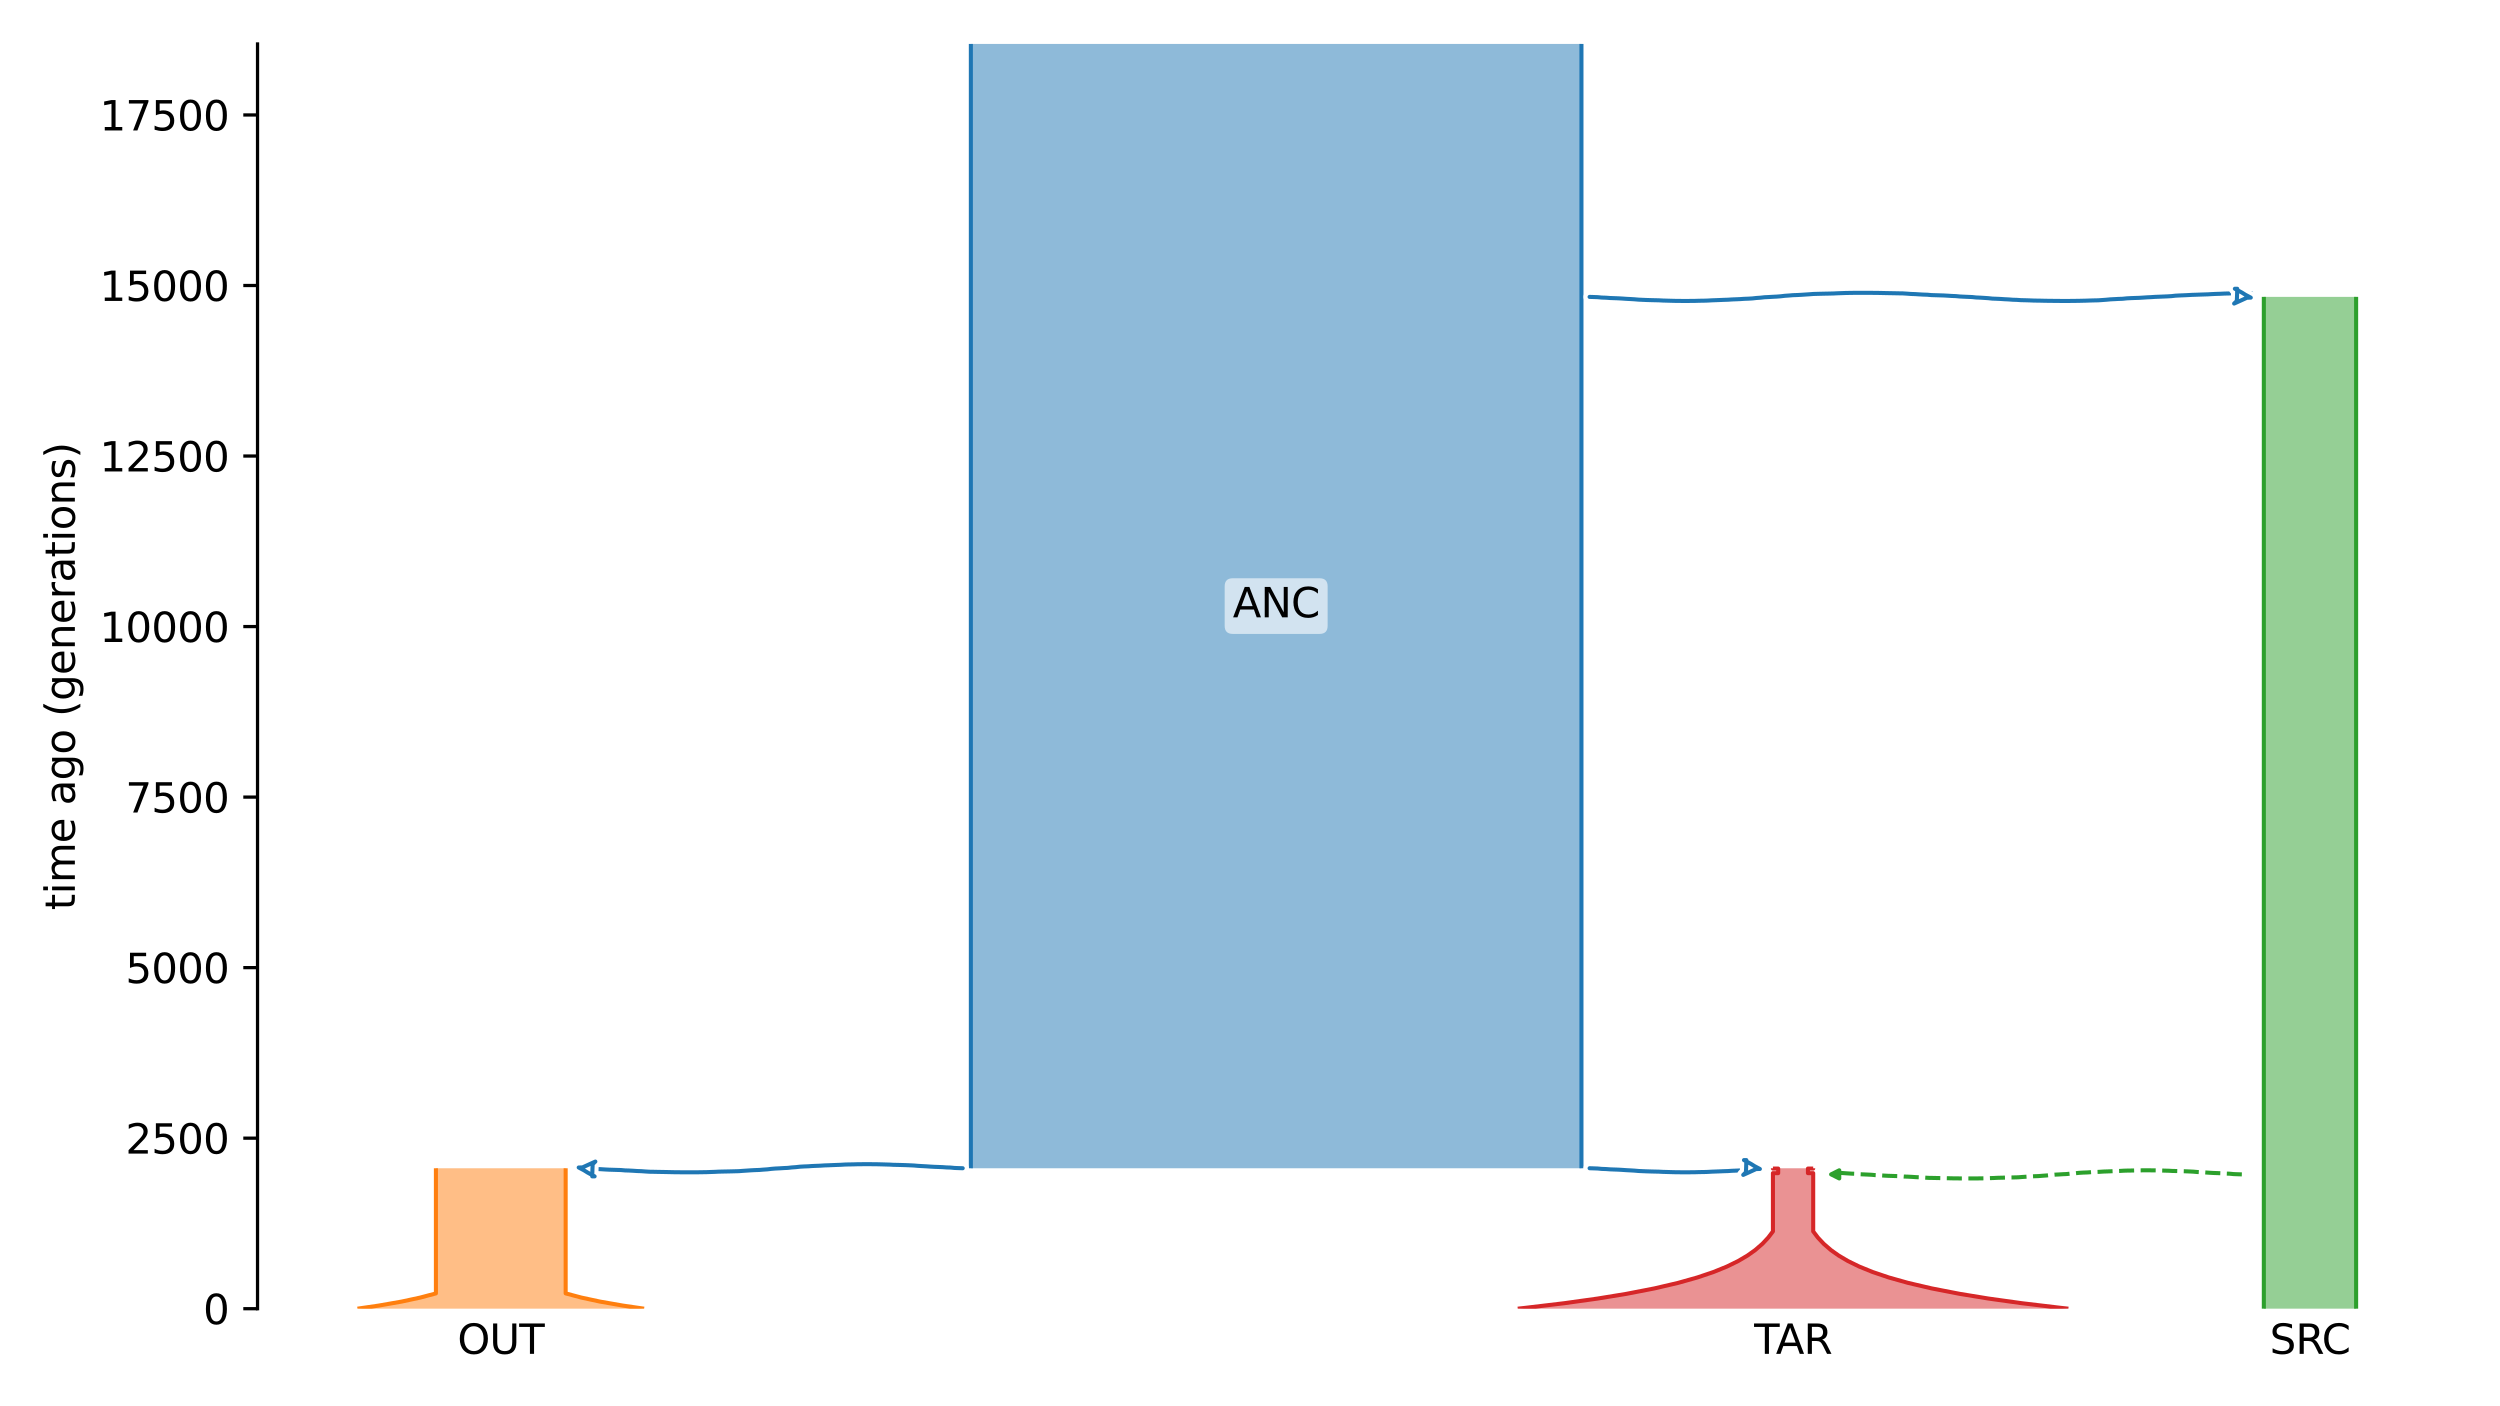 <?xml version="1.0" encoding="utf-8" standalone="no"?>
<!DOCTYPE svg PUBLIC "-//W3C//DTD SVG 1.1//EN"
  "http://www.w3.org/Graphics/SVG/1.1/DTD/svg11.dtd">
<svg xmlns:xlink="http://www.w3.org/1999/xlink" width="614.4pt" height="345.6pt" viewBox="0 0 614.4 345.6" xmlns="http://www.w3.org/2000/svg" version="1.1">
 <defs>
  <style type="text/css">*{stroke-linejoin: round; stroke-linecap: butt}</style>
 </defs>
 <g id="figure_1">
  <g id="patch_1">
   <path d="M 0 345.6 
L 614.4 345.6 
L 614.4 0 
L 0 0 
z
" style="fill: #ffffff"/>
  </g>
  <g id="axes_1">
   <g id="patch_2">
    <path d="M 63.291 321.622 
L 603.6 321.622 
L 603.6 10.8 
L 63.291 10.8 
z
" style="fill: #ffffff"/>
   </g>
   <path d="M 550.955 288.614 
L 549.955 288.583 
L 548.955 288.546 
L 547.955 288.448 
L 546.955 288.415 
L 545.955 288.342 
L 544.955 288.303 
L 543.955 288.268 
L 542.955 288.21 
L 541.955 288.14 
L 540.955 288.088 
L 539.955 288.029 
L 538.955 287.94 
L 537.955 287.894 
L 536.955 287.852 
L 535.955 287.821 
L 534.955 287.795 
L 533.955 287.774 
L 532.955 287.72 
L 531.955 287.692 
L 530.955 287.662 
L 529.955 287.637 
L 528.955 287.625 
L 527.955 287.615 
L 526.955 287.616 
L 525.955 287.625 
L 524.955 287.637 
L 523.955 287.668 
L 522.955 287.679 
L 521.955 287.709 
L 520.955 287.769 
L 519.955 287.806 
L 518.955 287.845 
L 517.955 287.888 
L 516.955 287.92 
L 515.955 287.988 
L 514.955 288.027 
L 513.955 288.07 
L 512.955 288.14 
L 511.955 288.176 
L 510.955 288.235 
L 509.955 288.346 
L 508.955 288.416 
L 507.955 288.529 
L 506.955 288.575 
L 505.955 288.636 
L 504.955 288.685 
L 503.955 288.766 
L 502.955 288.884 
L 501.955 288.955 
L 500.955 289.038 
L 499.955 289.071 
L 498.955 289.122 
L 497.955 289.191 
L 496.955 289.257 
L 495.955 289.334 
L 494.955 289.361 
L 493.955 289.387 
L 492.955 289.41 
L 491.955 289.43 
L 490.955 289.456 
L 489.955 289.506 
L 488.955 289.541 
L 487.955 289.577 
L 486.955 289.592 
L 485.955 289.608 
L 484.955 289.611 
L 483.955 289.614 
L 482.955 289.613 
L 481.955 289.611 
L 480.955 289.598 
L 479.955 289.59 
L 478.955 289.568 
L 477.955 289.545 
L 476.955 289.528 
L 475.955 289.509 
L 474.955 289.489 
L 473.955 289.472 
L 472.955 289.41 
L 471.955 289.334 
L 470.955 289.302 
L 469.955 289.234 
L 468.955 289.18 
L 467.955 289.146 
L 466.955 289.056 
L 465.955 289.028 
L 464.955 288.996 
L 463.955 288.965 
L 462.955 288.91 
L 461.955 288.846 
L 460.955 288.808 
L 459.955 288.712 
L 458.955 288.662 
L 457.955 288.618 
L 456.955 288.578 
L 455.955 288.47 
L 454.955 288.428 
L 453.955 288.366 
L 452.955 288.296 
L 451.014 288.192 
" clip-path="url(#p354b9da3f2)" style="fill: none; stroke-dasharray: 3.7,1.6; stroke-dashoffset: 0; stroke: #2ca02c"/>
   <g id="patch_3">
    <path d="M 238.597 10.8 
L 238.597 287.105 
M 388.656 10.8 
L 388.656 287.105 
" clip-path="url(#p354b9da3f2)" style="fill: none; stroke: #ffffff; stroke-width: 3; stroke-linejoin: miter"/>
    <path d="M 238.597 10.8 
L 238.597 287.105 
M 388.656 10.8 
L 388.656 287.105 
" clip-path="url(#p354b9da3f2)" style="fill: none; stroke: #1f77b4; stroke-linejoin: miter"/>
    <g id="PolyCollection_1">
     <path d="M 388.656 10.8 
L 238.597 10.8 
L 238.597 287.105 
L 388.656 287.105 
L 388.656 287.105 
L 388.656 10.8 
z
" clip-path="url(#p354b9da3f2)" style="fill: #1f77b4; fill-opacity: 0.5"/>
    </g>
    <g id="patch_4">
     <path d="M 107.129 287.105 
L 107.129 317.867 
L 107.129 317.867 
L 103.281 318.891 
L 98.701 319.877 
L 93.062 320.863 
L 87.85 321.622 
M 139.017 287.105 
L 139.017 317.867 
L 139.017 317.867 
L 142.864 318.891 
L 147.444 319.877 
L 153.084 320.863 
L 158.296 321.622 
L 158.296 321.622 
" clip-path="url(#p354b9da3f2)" style="fill: none; stroke: #ffffff; stroke-width: 3; stroke-linejoin: miter"/>
     <path d="M 107.129 287.105 
L 107.129 317.867 
L 107.129 317.867 
L 103.281 318.891 
L 98.701 319.877 
L 93.062 320.863 
L 87.85 321.622 
M 139.017 287.105 
L 139.017 317.867 
L 139.017 317.867 
L 142.864 318.891 
L 147.444 319.877 
L 153.084 320.863 
L 158.296 321.622 
L 158.296 321.622 
" clip-path="url(#p354b9da3f2)" style="fill: none; stroke: #ff7f0e; stroke-linejoin: miter"/>
     <g id="PolyCollection_2">
      <path d="M 139.017 287.105 
L 107.129 287.105 
L 107.129 317.867 
L 107.129 317.867 
L 107.001 317.905 
L 106.871 317.943 
L 106.741 317.981 
L 106.61 318.019 
L 106.477 318.056 
L 106.344 318.094 
L 106.21 318.132 
L 106.074 318.17 
L 105.937 318.208 
L 105.8 318.246 
L 105.661 318.284 
L 105.521 318.322 
L 105.38 318.36 
L 105.238 318.398 
L 105.094 318.436 
L 104.95 318.474 
L 104.804 318.512 
L 104.657 318.55 
L 104.509 318.587 
L 104.36 318.625 
L 104.21 318.663 
L 104.058 318.701 
L 103.905 318.739 
L 103.751 318.777 
L 103.596 318.815 
L 103.439 318.853 
L 103.281 318.891 
L 103.122 318.929 
L 102.962 318.967 
L 102.8 319.005 
L 102.637 319.043 
L 102.473 319.081 
L 102.307 319.118 
L 102.14 319.156 
L 101.972 319.194 
L 101.803 319.232 
L 101.632 319.27 
L 101.459 319.308 
L 101.286 319.346 
L 101.11 319.384 
L 100.934 319.422 
L 100.756 319.46 
L 100.576 319.498 
L 100.396 319.536 
L 100.213 319.574 
L 100.03 319.612 
L 99.844 319.65 
L 99.658 319.687 
L 99.469 319.725 
L 99.28 319.763 
L 99.088 319.801 
L 98.896 319.839 
L 98.701 319.877 
L 98.505 319.915 
L 98.308 319.953 
L 98.109 319.991 
L 97.908 320.029 
L 97.706 320.067 
L 97.502 320.105 
L 97.297 320.143 
L 97.089 320.181 
L 96.88 320.218 
L 96.67 320.256 
L 96.458 320.294 
L 96.244 320.332 
L 96.028 320.37 
L 95.811 320.408 
L 95.592 320.446 
L 95.371 320.484 
L 95.148 320.522 
L 94.924 320.56 
L 94.697 320.598 
L 94.469 320.636 
L 94.239 320.674 
L 94.008 320.712 
L 93.774 320.749 
L 93.538 320.787 
L 93.301 320.825 
L 93.062 320.863 
L 92.82 320.901 
L 92.577 320.939 
L 92.332 320.977 
L 92.085 321.015 
L 91.836 321.053 
L 91.585 321.091 
L 91.332 321.129 
L 91.077 321.167 
L 90.819 321.205 
L 90.56 321.243 
L 90.299 321.281 
L 90.035 321.318 
L 89.77 321.356 
L 89.502 321.394 
L 89.232 321.432 
L 88.96 321.47 
L 88.686 321.508 
L 88.41 321.546 
L 88.131 321.584 
L 87.85 321.622 
L 158.296 321.622 
L 158.296 321.622 
L 158.015 321.584 
L 157.736 321.546 
L 157.46 321.508 
L 157.185 321.47 
L 156.913 321.432 
L 156.644 321.394 
L 156.376 321.356 
L 156.11 321.318 
L 155.847 321.281 
L 155.586 321.243 
L 155.326 321.205 
L 155.069 321.167 
L 154.814 321.129 
L 154.561 321.091 
L 154.31 321.053 
L 154.061 321.015 
L 153.814 320.977 
L 153.568 320.939 
L 153.325 320.901 
L 153.084 320.863 
L 152.845 320.825 
L 152.607 320.787 
L 152.372 320.749 
L 152.138 320.712 
L 151.906 320.674 
L 151.677 320.636 
L 151.448 320.598 
L 151.222 320.56 
L 150.998 320.522 
L 150.775 320.484 
L 150.554 320.446 
L 150.335 320.408 
L 150.118 320.37 
L 149.902 320.332 
L 149.688 320.294 
L 149.476 320.256 
L 149.265 320.218 
L 149.056 320.181 
L 148.849 320.143 
L 148.644 320.105 
L 148.44 320.067 
L 148.237 320.029 
L 148.037 319.991 
L 147.838 319.953 
L 147.64 319.915 
L 147.444 319.877 
L 147.25 319.839 
L 147.057 319.801 
L 146.866 319.763 
L 146.676 319.725 
L 146.488 319.687 
L 146.301 319.65 
L 146.116 319.612 
L 145.932 319.574 
L 145.75 319.536 
L 145.569 319.498 
L 145.39 319.46 
L 145.212 319.422 
L 145.035 319.384 
L 144.86 319.346 
L 144.686 319.308 
L 144.514 319.27 
L 144.343 319.232 
L 144.174 319.194 
L 144.005 319.156 
L 143.838 319.118 
L 143.673 319.081 
L 143.509 319.043 
L 143.346 319.005 
L 143.184 318.967 
L 143.024 318.929 
L 142.864 318.891 
L 142.707 318.853 
L 142.55 318.815 
L 142.395 318.777 
L 142.241 318.739 
L 142.088 318.701 
L 141.936 318.663 
L 141.786 318.625 
L 141.637 318.587 
L 141.489 318.55 
L 141.342 318.512 
L 141.196 318.474 
L 141.051 318.436 
L 140.908 318.398 
L 140.766 318.36 
L 140.625 318.322 
L 140.485 318.284 
L 140.346 318.246 
L 140.208 318.208 
L 140.072 318.17 
L 139.936 318.132 
L 139.802 318.094 
L 139.668 318.056 
L 139.536 318.019 
L 139.405 317.981 
L 139.274 317.943 
L 139.145 317.905 
L 139.017 317.867 
L 139.017 317.867 
L 139.017 287.105 
z
" clip-path="url(#p354b9da3f2)" style="fill: #ff7f0e; fill-opacity: 0.5"/>
     </g>
     <g id="patch_5">
      <path d="M 556.358 72.964 
L 556.358 321.622 
M 579.04 72.964 
L 579.04 321.622 
" clip-path="url(#p354b9da3f2)" style="fill: none; stroke: #ffffff; stroke-width: 3; stroke-linejoin: miter"/>
      <path d="M 556.358 72.964 
L 556.358 321.622 
M 579.04 72.964 
L 579.04 321.622 
" clip-path="url(#p354b9da3f2)" style="fill: none; stroke: #2ca02c; stroke-linejoin: miter"/>
      <g id="PolyCollection_3">
       <path d="M 579.04 72.964 
L 556.358 72.964 
L 556.358 321.622 
L 579.04 321.622 
L 579.04 321.622 
L 579.04 72.964 
z
" clip-path="url(#p354b9da3f2)" style="fill: #2ca02c; fill-opacity: 0.5"/>
      </g>
      <g id="patch_6">
       <path d="M 435.715 287.105 
L 435.715 287.189 
L 437.007 287.189 
L 437.007 288.312 
L 435.715 288.312 
L 435.715 302.628 
L 434.551 304.163 
L 433.112 305.698 
L 431.335 307.233 
L 429.44 308.576 
L 427.16 309.919 
L 424.416 311.262 
L 421.116 312.605 
L 417.145 313.948 
L 412.367 315.291 
L 406.619 316.634 
L 399.703 317.977 
L 392.667 319.128 
L 384.422 320.279 
L 374.761 321.43 
L 372.997 321.622 
M 445.611 287.105 
L 445.611 287.189 
L 444.319 287.189 
L 444.319 288.312 
L 445.611 288.312 
L 445.611 302.628 
L 446.775 304.163 
L 448.214 305.698 
L 449.991 307.233 
L 451.886 308.576 
L 454.166 309.919 
L 456.91 311.262 
L 460.21 312.605 
L 464.181 313.948 
L 468.959 315.291 
L 474.707 316.634 
L 481.623 317.977 
L 488.659 319.128 
L 496.904 320.279 
L 506.565 321.43 
L 508.329 321.622 
L 508.329 321.622 
" clip-path="url(#p354b9da3f2)" style="fill: none; stroke: #ffffff; stroke-width: 3; stroke-linejoin: miter"/>
       <path d="M 435.715 287.105 
L 435.715 287.189 
L 437.007 287.189 
L 437.007 288.312 
L 435.715 288.312 
L 435.715 302.628 
L 434.551 304.163 
L 433.112 305.698 
L 431.335 307.233 
L 429.44 308.576 
L 427.16 309.919 
L 424.416 311.262 
L 421.116 312.605 
L 417.145 313.948 
L 412.367 315.291 
L 406.619 316.634 
L 399.703 317.977 
L 392.667 319.128 
L 384.422 320.279 
L 374.761 321.43 
L 372.997 321.622 
M 445.611 287.105 
L 445.611 287.189 
L 444.319 287.189 
L 444.319 288.312 
L 445.611 288.312 
L 445.611 302.628 
L 446.775 304.163 
L 448.214 305.698 
L 449.991 307.233 
L 451.886 308.576 
L 454.166 309.919 
L 456.91 311.262 
L 460.21 312.605 
L 464.181 313.948 
L 468.959 315.291 
L 474.707 316.634 
L 481.623 317.977 
L 488.659 319.128 
L 496.904 320.279 
L 506.565 321.43 
L 508.329 321.622 
L 508.329 321.622 
" clip-path="url(#p354b9da3f2)" style="fill: none; stroke: #d62728; stroke-linejoin: miter"/>
       <g id="PolyCollection_4">
        <path d="M 445.611 287.105 
L 435.715 287.105 
L 435.715 287.189 
L 437.007 287.189 
L 437.007 288.312 
L 435.715 288.312 
L 435.715 302.628 
L 435.715 302.628 
L 435.583 302.82 
L 435.447 303.012 
L 435.307 303.204 
L 435.164 303.396 
L 435.016 303.588 
L 434.865 303.78 
L 434.71 303.971 
L 434.551 304.163 
L 434.387 304.355 
L 434.219 304.547 
L 434.046 304.739 
L 433.869 304.931 
L 433.687 305.123 
L 433.501 305.314 
L 433.309 305.506 
L 433.112 305.698 
L 432.91 305.89 
L 432.702 306.082 
L 432.489 306.274 
L 432.27 306.466 
L 432.046 306.657 
L 431.815 306.849 
L 431.578 307.041 
L 431.335 307.233 
L 431.085 307.425 
L 430.829 307.617 
L 430.565 307.809 
L 430.295 308 
L 430.017 308.192 
L 429.732 308.384 
L 429.44 308.576 
L 429.139 308.768 
L 428.831 308.96 
L 428.514 309.151 
L 428.189 309.343 
L 427.855 309.535 
L 427.512 309.727 
L 427.16 309.919 
L 426.798 310.111 
L 426.427 310.303 
L 426.046 310.494 
L 425.654 310.686 
L 425.253 310.878 
L 424.84 311.07 
L 424.416 311.262 
L 423.982 311.454 
L 423.535 311.646 
L 423.076 311.837 
L 422.606 312.029 
L 422.122 312.221 
L 421.626 312.413 
L 421.116 312.605 
L 420.593 312.797 
L 420.055 312.989 
L 419.504 313.18 
L 418.937 313.372 
L 418.355 313.564 
L 417.758 313.756 
L 417.145 313.948 
L 416.515 314.14 
L 415.869 314.331 
L 415.205 314.523 
L 414.524 314.715 
L 413.824 314.907 
L 413.105 315.099 
L 412.367 315.291 
L 411.61 315.483 
L 410.832 315.674 
L 410.033 315.866 
L 409.213 316.058 
L 408.371 316.25 
L 407.507 316.442 
L 406.619 316.634 
L 405.708 316.826 
L 404.772 317.017 
L 403.811 317.209 
L 402.824 317.401 
L 401.811 317.593 
L 400.771 317.785 
L 399.703 317.977 
L 398.606 318.169 
L 397.48 318.36 
L 396.324 318.552 
L 395.137 318.744 
L 393.918 318.936 
L 392.667 319.128 
L 391.382 319.32 
L 390.063 319.511 
L 388.708 319.703 
L 387.317 319.895 
L 385.889 320.087 
L 384.422 320.279 
L 382.917 320.471 
L 381.371 320.663 
L 379.783 320.854 
L 378.153 321.046 
L 376.48 321.238 
L 374.761 321.43 
L 372.997 321.622 
L 508.329 321.622 
L 508.329 321.622 
L 506.565 321.43 
L 504.846 321.238 
L 503.173 321.046 
L 501.543 320.854 
L 499.955 320.663 
L 498.409 320.471 
L 496.904 320.279 
L 495.437 320.087 
L 494.009 319.895 
L 492.618 319.703 
L 491.263 319.511 
L 489.944 319.32 
L 488.659 319.128 
L 487.408 318.936 
L 486.189 318.744 
L 485.002 318.552 
L 483.846 318.36 
L 482.72 318.169 
L 481.623 317.977 
L 480.555 317.785 
L 479.515 317.593 
L 478.502 317.401 
L 477.515 317.209 
L 476.554 317.017 
L 475.618 316.826 
L 474.707 316.634 
L 473.819 316.442 
L 472.955 316.25 
L 472.113 316.058 
L 471.293 315.866 
L 470.494 315.674 
L 469.716 315.483 
L 468.959 315.291 
L 468.221 315.099 
L 467.502 314.907 
L 466.803 314.715 
L 466.121 314.523 
L 465.457 314.331 
L 464.811 314.14 
L 464.181 313.948 
L 463.568 313.756 
L 462.971 313.564 
L 462.389 313.372 
L 461.822 313.18 
L 461.271 312.989 
L 460.733 312.797 
L 460.21 312.605 
L 459.7 312.413 
L 459.204 312.221 
L 458.721 312.029 
L 458.25 311.837 
L 457.791 311.646 
L 457.344 311.454 
L 456.91 311.262 
L 456.486 311.07 
L 456.073 310.878 
L 455.672 310.686 
L 455.28 310.494 
L 454.899 310.303 
L 454.528 310.111 
L 454.166 309.919 
L 453.814 309.727 
L 453.471 309.535 
L 453.137 309.343 
L 452.812 309.151 
L 452.495 308.96 
L 452.187 308.768 
L 451.886 308.576 
L 451.594 308.384 
L 451.309 308.192 
L 451.031 308 
L 450.761 307.809 
L 450.497 307.617 
L 450.241 307.425 
L 449.991 307.233 
L 449.748 307.041 
L 449.511 306.849 
L 449.28 306.657 
L 449.056 306.466 
L 448.837 306.274 
L 448.624 306.082 
L 448.416 305.89 
L 448.214 305.698 
L 448.017 305.506 
L 447.825 305.314 
L 447.639 305.123 
L 447.457 304.931 
L 447.28 304.739 
L 447.107 304.547 
L 446.939 304.355 
L 446.775 304.163 
L 446.616 303.971 
L 446.461 303.78 
L 446.31 303.588 
L 446.162 303.396 
L 446.019 303.204 
L 445.879 303.012 
L 445.743 302.82 
L 445.611 302.628 
L 445.611 302.628 
L 445.611 288.312 
L 444.319 288.312 
L 444.319 287.189 
L 445.611 287.189 
L 445.611 287.105 
z
" clip-path="url(#p354b9da3f2)" style="fill: #d62728; fill-opacity: 0.5"/>
       </g>
       <g id="matplotlib.axis_1">
        <g id="xtick_1">
         <g id="line2d_1"/>
         <g id="text_1">
          <!-- OUT -->
          <g transform="translate(112.424 332.72) scale(0.1 -0.1)">
           <defs>
            <path id="DejaVuSans-4f" d="M 2522 4238 
Q 1834 4238 1429 3725 
Q 1025 3213 1025 2328 
Q 1025 1447 1429 934 
Q 1834 422 2522 422 
Q 3209 422 3611 934 
Q 4013 1447 4013 2328 
Q 4013 3213 3611 3725 
Q 3209 4238 2522 4238 
z
M 2522 4750 
Q 3503 4750 4090 4092 
Q 4678 3434 4678 2328 
Q 4678 1225 4090 567 
Q 3503 -91 2522 -91 
Q 1538 -91 948 565 
Q 359 1222 359 2328 
Q 359 3434 948 4092 
Q 1538 4750 2522 4750 
z
" transform="scale(0.016)"/>
            <path id="DejaVuSans-55" d="M 556 4666 
L 1191 4666 
L 1191 1831 
Q 1191 1081 1462 751 
Q 1734 422 2344 422 
Q 2950 422 3222 751 
Q 3494 1081 3494 1831 
L 3494 4666 
L 4128 4666 
L 4128 1753 
Q 4128 841 3676 375 
Q 3225 -91 2344 -91 
Q 1459 -91 1007 375 
Q 556 841 556 1753 
L 556 4666 
z
" transform="scale(0.016)"/>
            <path id="DejaVuSans-54" d="M -19 4666 
L 3928 4666 
L 3928 4134 
L 2272 4134 
L 2272 0 
L 1638 0 
L 1638 4134 
L -19 4134 
L -19 4666 
z
" transform="scale(0.016)"/>
           </defs>
           <use xlink:href="#DejaVuSans-4f"/>
           <use xlink:href="#DejaVuSans-55" x="78.711"/>
           <use xlink:href="#DejaVuSans-54" x="151.904"/>
          </g>
         </g>
        </g>
        <g id="xtick_2">
         <g id="line2d_2"/>
         <g id="text_2">
          <!-- SRC -->
          <g transform="translate(557.809 332.72) scale(0.1 -0.1)">
           <defs>
            <path id="DejaVuSans-53" d="M 3425 4513 
L 3425 3897 
Q 3066 4069 2747 4153 
Q 2428 4238 2131 4238 
Q 1616 4238 1336 4038 
Q 1056 3838 1056 3469 
Q 1056 3159 1242 3001 
Q 1428 2844 1947 2747 
L 2328 2669 
Q 3034 2534 3370 2195 
Q 3706 1856 3706 1288 
Q 3706 609 3251 259 
Q 2797 -91 1919 -91 
Q 1588 -91 1214 -16 
Q 841 59 441 206 
L 441 856 
Q 825 641 1194 531 
Q 1563 422 1919 422 
Q 2459 422 2753 634 
Q 3047 847 3047 1241 
Q 3047 1584 2836 1778 
Q 2625 1972 2144 2069 
L 1759 2144 
Q 1053 2284 737 2584 
Q 422 2884 422 3419 
Q 422 4038 858 4394 
Q 1294 4750 2059 4750 
Q 2388 4750 2728 4690 
Q 3069 4631 3425 4513 
z
" transform="scale(0.016)"/>
            <path id="DejaVuSans-52" d="M 2841 2188 
Q 3044 2119 3236 1894 
Q 3428 1669 3622 1275 
L 4263 0 
L 3584 0 
L 2988 1197 
Q 2756 1666 2539 1819 
Q 2322 1972 1947 1972 
L 1259 1972 
L 1259 0 
L 628 0 
L 628 4666 
L 2053 4666 
Q 2853 4666 3247 4331 
Q 3641 3997 3641 3322 
Q 3641 2881 3436 2590 
Q 3231 2300 2841 2188 
z
M 1259 4147 
L 1259 2491 
L 2053 2491 
Q 2509 2491 2742 2702 
Q 2975 2913 2975 3322 
Q 2975 3731 2742 3939 
Q 2509 4147 2053 4147 
L 1259 4147 
z
" transform="scale(0.016)"/>
            <path id="DejaVuSans-43" d="M 4122 4306 
L 4122 3641 
Q 3803 3938 3442 4084 
Q 3081 4231 2675 4231 
Q 1875 4231 1450 3742 
Q 1025 3253 1025 2328 
Q 1025 1406 1450 917 
Q 1875 428 2675 428 
Q 3081 428 3442 575 
Q 3803 722 4122 1019 
L 4122 359 
Q 3791 134 3420 21 
Q 3050 -91 2638 -91 
Q 1578 -91 968 557 
Q 359 1206 359 2328 
Q 359 3453 968 4101 
Q 1578 4750 2638 4750 
Q 3056 4750 3426 4639 
Q 3797 4528 4122 4306 
z
" transform="scale(0.016)"/>
           </defs>
           <use xlink:href="#DejaVuSans-53"/>
           <use xlink:href="#DejaVuSans-52" x="63.477"/>
           <use xlink:href="#DejaVuSans-43" x="127.959"/>
          </g>
         </g>
        </g>
        <g id="xtick_3">
         <g id="line2d_3"/>
         <g id="text_3">
          <!-- TAR -->
          <g transform="translate(431.102 332.72) scale(0.1 -0.1)">
           <defs>
            <path id="DejaVuSans-41" d="M 2188 4044 
L 1331 1722 
L 3047 1722 
L 2188 4044 
z
M 1831 4666 
L 2547 4666 
L 4325 0 
L 3669 0 
L 3244 1197 
L 1141 1197 
L 716 0 
L 50 0 
L 1831 4666 
z
" transform="scale(0.016)"/>
           </defs>
           <use xlink:href="#DejaVuSans-54"/>
           <use xlink:href="#DejaVuSans-41" x="53.334"/>
           <use xlink:href="#DejaVuSans-52" x="121.742"/>
          </g>
         </g>
        </g>
       </g>
       <g id="matplotlib.axis_2">
        <g id="ytick_1">
         <g id="line2d_4">
          <defs>
           <path id="mfe3dbe2639" d="M 0 0 
L -3.5 0 
" style="stroke: #000000; stroke-width: 0.8"/>
          </defs>
          <g>
           <use xlink:href="#mfe3dbe2639" x="63.291" y="321.622" style="stroke: #000000; stroke-width: 0.8"/>
          </g>
         </g>
         <g id="text_4">
          <!-- 0 -->
          <g transform="translate(49.928 325.421) scale(0.1 -0.1)">
           <defs>
            <path id="DejaVuSans-30" d="M 2034 4250 
Q 1547 4250 1301 3770 
Q 1056 3291 1056 2328 
Q 1056 1369 1301 889 
Q 1547 409 2034 409 
Q 2525 409 2770 889 
Q 3016 1369 3016 2328 
Q 3016 3291 2770 3770 
Q 2525 4250 2034 4250 
z
M 2034 4750 
Q 2819 4750 3233 4129 
Q 3647 3509 3647 2328 
Q 3647 1150 3233 529 
Q 2819 -91 2034 -91 
Q 1250 -91 836 529 
Q 422 1150 422 2328 
Q 422 3509 836 4129 
Q 1250 4750 2034 4750 
z
" transform="scale(0.016)"/>
           </defs>
           <use xlink:href="#DejaVuSans-30"/>
          </g>
         </g>
        </g>
        <g id="ytick_2">
         <g id="line2d_5">
          <g>
           <use xlink:href="#mfe3dbe2639" x="63.291" y="279.712" style="stroke: #000000; stroke-width: 0.8"/>
          </g>
         </g>
         <g id="text_5">
          <!-- 2500 -->
          <g transform="translate(30.841 283.512) scale(0.1 -0.1)">
           <defs>
            <path id="DejaVuSans-32" d="M 1228 531 
L 3431 531 
L 3431 0 
L 469 0 
L 469 531 
Q 828 903 1448 1529 
Q 2069 2156 2228 2338 
Q 2531 2678 2651 2914 
Q 2772 3150 2772 3378 
Q 2772 3750 2511 3984 
Q 2250 4219 1831 4219 
Q 1534 4219 1204 4116 
Q 875 4013 500 3803 
L 500 4441 
Q 881 4594 1212 4672 
Q 1544 4750 1819 4750 
Q 2544 4750 2975 4387 
Q 3406 4025 3406 3419 
Q 3406 3131 3298 2873 
Q 3191 2616 2906 2266 
Q 2828 2175 2409 1742 
Q 1991 1309 1228 531 
z
" transform="scale(0.016)"/>
            <path id="DejaVuSans-35" d="M 691 4666 
L 3169 4666 
L 3169 4134 
L 1269 4134 
L 1269 2991 
Q 1406 3038 1543 3061 
Q 1681 3084 1819 3084 
Q 2600 3084 3056 2656 
Q 3513 2228 3513 1497 
Q 3513 744 3044 326 
Q 2575 -91 1722 -91 
Q 1428 -91 1123 -41 
Q 819 9 494 109 
L 494 744 
Q 775 591 1075 516 
Q 1375 441 1709 441 
Q 2250 441 2565 725 
Q 2881 1009 2881 1497 
Q 2881 1984 2565 2268 
Q 2250 2553 1709 2553 
Q 1456 2553 1204 2497 
Q 953 2441 691 2322 
L 691 4666 
z
" transform="scale(0.016)"/>
           </defs>
           <use xlink:href="#DejaVuSans-32"/>
           <use xlink:href="#DejaVuSans-35" x="63.623"/>
           <use xlink:href="#DejaVuSans-30" x="127.246"/>
           <use xlink:href="#DejaVuSans-30" x="190.869"/>
          </g>
         </g>
        </g>
        <g id="ytick_3">
         <g id="line2d_6">
          <g>
           <use xlink:href="#mfe3dbe2639" x="63.291" y="237.803" style="stroke: #000000; stroke-width: 0.8"/>
          </g>
         </g>
         <g id="text_6">
          <!-- 5000 -->
          <g transform="translate(30.841 241.602) scale(0.1 -0.1)">
           <use xlink:href="#DejaVuSans-35"/>
           <use xlink:href="#DejaVuSans-30" x="63.623"/>
           <use xlink:href="#DejaVuSans-30" x="127.246"/>
           <use xlink:href="#DejaVuSans-30" x="190.869"/>
          </g>
         </g>
        </g>
        <g id="ytick_4">
         <g id="line2d_7">
          <g>
           <use xlink:href="#mfe3dbe2639" x="63.291" y="195.893" style="stroke: #000000; stroke-width: 0.8"/>
          </g>
         </g>
         <g id="text_7">
          <!-- 7500 -->
          <g transform="translate(30.841 199.693) scale(0.1 -0.1)">
           <defs>
            <path id="DejaVuSans-37" d="M 525 4666 
L 3525 4666 
L 3525 4397 
L 1831 0 
L 1172 0 
L 2766 4134 
L 525 4134 
L 525 4666 
z
" transform="scale(0.016)"/>
           </defs>
           <use xlink:href="#DejaVuSans-37"/>
           <use xlink:href="#DejaVuSans-35" x="63.623"/>
           <use xlink:href="#DejaVuSans-30" x="127.246"/>
           <use xlink:href="#DejaVuSans-30" x="190.869"/>
          </g>
         </g>
        </g>
        <g id="ytick_5">
         <g id="line2d_8">
          <g>
           <use xlink:href="#mfe3dbe2639" x="63.291" y="153.984" style="stroke: #000000; stroke-width: 0.8"/>
          </g>
         </g>
         <g id="text_8">
          <!-- 10000 -->
          <g transform="translate(24.478 157.783) scale(0.1 -0.1)">
           <defs>
            <path id="DejaVuSans-31" d="M 794 531 
L 1825 531 
L 1825 4091 
L 703 3866 
L 703 4441 
L 1819 4666 
L 2450 4666 
L 2450 531 
L 3481 531 
L 3481 0 
L 794 0 
L 794 531 
z
" transform="scale(0.016)"/>
           </defs>
           <use xlink:href="#DejaVuSans-31"/>
           <use xlink:href="#DejaVuSans-30" x="63.623"/>
           <use xlink:href="#DejaVuSans-30" x="127.246"/>
           <use xlink:href="#DejaVuSans-30" x="190.869"/>
           <use xlink:href="#DejaVuSans-30" x="254.492"/>
          </g>
         </g>
        </g>
        <g id="ytick_6">
         <g id="line2d_9">
          <g>
           <use xlink:href="#mfe3dbe2639" x="63.291" y="112.074" style="stroke: #000000; stroke-width: 0.8"/>
          </g>
         </g>
         <g id="text_9">
          <!-- 12500 -->
          <g transform="translate(24.478 115.874) scale(0.1 -0.1)">
           <use xlink:href="#DejaVuSans-31"/>
           <use xlink:href="#DejaVuSans-32" x="63.623"/>
           <use xlink:href="#DejaVuSans-35" x="127.246"/>
           <use xlink:href="#DejaVuSans-30" x="190.869"/>
           <use xlink:href="#DejaVuSans-30" x="254.492"/>
          </g>
         </g>
        </g>
        <g id="ytick_7">
         <g id="line2d_10">
          <g>
           <use xlink:href="#mfe3dbe2639" x="63.291" y="70.165" style="stroke: #000000; stroke-width: 0.8"/>
          </g>
         </g>
         <g id="text_10">
          <!-- 15000 -->
          <g transform="translate(24.478 73.964) scale(0.1 -0.1)">
           <use xlink:href="#DejaVuSans-31"/>
           <use xlink:href="#DejaVuSans-35" x="63.623"/>
           <use xlink:href="#DejaVuSans-30" x="127.246"/>
           <use xlink:href="#DejaVuSans-30" x="190.869"/>
           <use xlink:href="#DejaVuSans-30" x="254.492"/>
          </g>
         </g>
        </g>
        <g id="ytick_8">
         <g id="line2d_11">
          <g>
           <use xlink:href="#mfe3dbe2639" x="63.291" y="28.255" style="stroke: #000000; stroke-width: 0.8"/>
          </g>
         </g>
         <g id="text_11">
          <!-- 17500 -->
          <g transform="translate(24.478 32.055) scale(0.1 -0.1)">
           <use xlink:href="#DejaVuSans-31"/>
           <use xlink:href="#DejaVuSans-37" x="63.623"/>
           <use xlink:href="#DejaVuSans-35" x="127.246"/>
           <use xlink:href="#DejaVuSans-30" x="190.869"/>
           <use xlink:href="#DejaVuSans-30" x="254.492"/>
          </g>
         </g>
        </g>
        <g id="text_12">
         <!-- time ago (generations) -->
         <g transform="translate(18.398 223.682) rotate(-90) scale(0.1 -0.1)">
          <defs>
           <path id="DejaVuSans-74" d="M 1172 4494 
L 1172 3500 
L 2356 3500 
L 2356 3053 
L 1172 3053 
L 1172 1153 
Q 1172 725 1289 603 
Q 1406 481 1766 481 
L 2356 481 
L 2356 0 
L 1766 0 
Q 1100 0 847 248 
Q 594 497 594 1153 
L 594 3053 
L 172 3053 
L 172 3500 
L 594 3500 
L 594 4494 
L 1172 4494 
z
" transform="scale(0.016)"/>
           <path id="DejaVuSans-69" d="M 603 3500 
L 1178 3500 
L 1178 0 
L 603 0 
L 603 3500 
z
M 603 4863 
L 1178 4863 
L 1178 4134 
L 603 4134 
L 603 4863 
z
" transform="scale(0.016)"/>
           <path id="DejaVuSans-6d" d="M 3328 2828 
Q 3544 3216 3844 3400 
Q 4144 3584 4550 3584 
Q 5097 3584 5394 3201 
Q 5691 2819 5691 2113 
L 5691 0 
L 5113 0 
L 5113 2094 
Q 5113 2597 4934 2840 
Q 4756 3084 4391 3084 
Q 3944 3084 3684 2787 
Q 3425 2491 3425 1978 
L 3425 0 
L 2847 0 
L 2847 2094 
Q 2847 2600 2669 2842 
Q 2491 3084 2119 3084 
Q 1678 3084 1418 2786 
Q 1159 2488 1159 1978 
L 1159 0 
L 581 0 
L 581 3500 
L 1159 3500 
L 1159 2956 
Q 1356 3278 1631 3431 
Q 1906 3584 2284 3584 
Q 2666 3584 2933 3390 
Q 3200 3197 3328 2828 
z
" transform="scale(0.016)"/>
           <path id="DejaVuSans-65" d="M 3597 1894 
L 3597 1613 
L 953 1613 
Q 991 1019 1311 708 
Q 1631 397 2203 397 
Q 2534 397 2845 478 
Q 3156 559 3463 722 
L 3463 178 
Q 3153 47 2828 -22 
Q 2503 -91 2169 -91 
Q 1331 -91 842 396 
Q 353 884 353 1716 
Q 353 2575 817 3079 
Q 1281 3584 2069 3584 
Q 2775 3584 3186 3129 
Q 3597 2675 3597 1894 
z
M 3022 2063 
Q 3016 2534 2758 2815 
Q 2500 3097 2075 3097 
Q 1594 3097 1305 2825 
Q 1016 2553 972 2059 
L 3022 2063 
z
" transform="scale(0.016)"/>
           <path id="DejaVuSans-20" transform="scale(0.016)"/>
           <path id="DejaVuSans-61" d="M 2194 1759 
Q 1497 1759 1228 1600 
Q 959 1441 959 1056 
Q 959 750 1161 570 
Q 1363 391 1709 391 
Q 2188 391 2477 730 
Q 2766 1069 2766 1631 
L 2766 1759 
L 2194 1759 
z
M 3341 1997 
L 3341 0 
L 2766 0 
L 2766 531 
Q 2569 213 2275 61 
Q 1981 -91 1556 -91 
Q 1019 -91 701 211 
Q 384 513 384 1019 
Q 384 1609 779 1909 
Q 1175 2209 1959 2209 
L 2766 2209 
L 2766 2266 
Q 2766 2663 2505 2880 
Q 2244 3097 1772 3097 
Q 1472 3097 1187 3025 
Q 903 2953 641 2809 
L 641 3341 
Q 956 3463 1253 3523 
Q 1550 3584 1831 3584 
Q 2591 3584 2966 3190 
Q 3341 2797 3341 1997 
z
" transform="scale(0.016)"/>
           <path id="DejaVuSans-67" d="M 2906 1791 
Q 2906 2416 2648 2759 
Q 2391 3103 1925 3103 
Q 1463 3103 1205 2759 
Q 947 2416 947 1791 
Q 947 1169 1205 825 
Q 1463 481 1925 481 
Q 2391 481 2648 825 
Q 2906 1169 2906 1791 
z
M 3481 434 
Q 3481 -459 3084 -895 
Q 2688 -1331 1869 -1331 
Q 1566 -1331 1297 -1286 
Q 1028 -1241 775 -1147 
L 775 -588 
Q 1028 -725 1275 -790 
Q 1522 -856 1778 -856 
Q 2344 -856 2625 -561 
Q 2906 -266 2906 331 
L 2906 616 
Q 2728 306 2450 153 
Q 2172 0 1784 0 
Q 1141 0 747 490 
Q 353 981 353 1791 
Q 353 2603 747 3093 
Q 1141 3584 1784 3584 
Q 2172 3584 2450 3431 
Q 2728 3278 2906 2969 
L 2906 3500 
L 3481 3500 
L 3481 434 
z
" transform="scale(0.016)"/>
           <path id="DejaVuSans-6f" d="M 1959 3097 
Q 1497 3097 1228 2736 
Q 959 2375 959 1747 
Q 959 1119 1226 758 
Q 1494 397 1959 397 
Q 2419 397 2687 759 
Q 2956 1122 2956 1747 
Q 2956 2369 2687 2733 
Q 2419 3097 1959 3097 
z
M 1959 3584 
Q 2709 3584 3137 3096 
Q 3566 2609 3566 1747 
Q 3566 888 3137 398 
Q 2709 -91 1959 -91 
Q 1206 -91 779 398 
Q 353 888 353 1747 
Q 353 2609 779 3096 
Q 1206 3584 1959 3584 
z
" transform="scale(0.016)"/>
           <path id="DejaVuSans-28" d="M 1984 4856 
Q 1566 4138 1362 3434 
Q 1159 2731 1159 2009 
Q 1159 1288 1364 580 
Q 1569 -128 1984 -844 
L 1484 -844 
Q 1016 -109 783 600 
Q 550 1309 550 2009 
Q 550 2706 781 3412 
Q 1013 4119 1484 4856 
L 1984 4856 
z
" transform="scale(0.016)"/>
           <path id="DejaVuSans-6e" d="M 3513 2113 
L 3513 0 
L 2938 0 
L 2938 2094 
Q 2938 2591 2744 2837 
Q 2550 3084 2163 3084 
Q 1697 3084 1428 2787 
Q 1159 2491 1159 1978 
L 1159 0 
L 581 0 
L 581 3500 
L 1159 3500 
L 1159 2956 
Q 1366 3272 1645 3428 
Q 1925 3584 2291 3584 
Q 2894 3584 3203 3211 
Q 3513 2838 3513 2113 
z
" transform="scale(0.016)"/>
           <path id="DejaVuSans-72" d="M 2631 2963 
Q 2534 3019 2420 3045 
Q 2306 3072 2169 3072 
Q 1681 3072 1420 2755 
Q 1159 2438 1159 1844 
L 1159 0 
L 581 0 
L 581 3500 
L 1159 3500 
L 1159 2956 
Q 1341 3275 1631 3429 
Q 1922 3584 2338 3584 
Q 2397 3584 2469 3576 
Q 2541 3569 2628 3553 
L 2631 2963 
z
" transform="scale(0.016)"/>
           <path id="DejaVuSans-73" d="M 2834 3397 
L 2834 2853 
Q 2591 2978 2328 3040 
Q 2066 3103 1784 3103 
Q 1356 3103 1142 2972 
Q 928 2841 928 2578 
Q 928 2378 1081 2264 
Q 1234 2150 1697 2047 
L 1894 2003 
Q 2506 1872 2764 1633 
Q 3022 1394 3022 966 
Q 3022 478 2636 193 
Q 2250 -91 1575 -91 
Q 1294 -91 989 -36 
Q 684 19 347 128 
L 347 722 
Q 666 556 975 473 
Q 1284 391 1588 391 
Q 1994 391 2212 530 
Q 2431 669 2431 922 
Q 2431 1156 2273 1281 
Q 2116 1406 1581 1522 
L 1381 1569 
Q 847 1681 609 1914 
Q 372 2147 372 2553 
Q 372 3047 722 3315 
Q 1072 3584 1716 3584 
Q 2034 3584 2315 3537 
Q 2597 3491 2834 3397 
z
" transform="scale(0.016)"/>
           <path id="DejaVuSans-29" d="M 513 4856 
L 1013 4856 
Q 1481 4119 1714 3412 
Q 1947 2706 1947 2009 
Q 1947 1309 1714 600 
Q 1481 -109 1013 -844 
L 513 -844 
Q 928 -128 1133 580 
Q 1338 1288 1338 2009 
Q 1338 2731 1133 3434 
Q 928 4138 513 4856 
z
" transform="scale(0.016)"/>
          </defs>
          <use xlink:href="#DejaVuSans-74"/>
          <use xlink:href="#DejaVuSans-69" x="39.209"/>
          <use xlink:href="#DejaVuSans-6d" x="66.992"/>
          <use xlink:href="#DejaVuSans-65" x="164.404"/>
          <use xlink:href="#DejaVuSans-20" x="225.928"/>
          <use xlink:href="#DejaVuSans-61" x="257.715"/>
          <use xlink:href="#DejaVuSans-67" x="318.994"/>
          <use xlink:href="#DejaVuSans-6f" x="382.471"/>
          <use xlink:href="#DejaVuSans-20" x="443.652"/>
          <use xlink:href="#DejaVuSans-28" x="475.439"/>
          <use xlink:href="#DejaVuSans-67" x="514.453"/>
          <use xlink:href="#DejaVuSans-65" x="577.93"/>
          <use xlink:href="#DejaVuSans-6e" x="639.453"/>
          <use xlink:href="#DejaVuSans-65" x="702.832"/>
          <use xlink:href="#DejaVuSans-72" x="764.355"/>
          <use xlink:href="#DejaVuSans-61" x="805.469"/>
          <use xlink:href="#DejaVuSans-74" x="866.748"/>
          <use xlink:href="#DejaVuSans-69" x="905.957"/>
          <use xlink:href="#DejaVuSans-6f" x="933.74"/>
          <use xlink:href="#DejaVuSans-6e" x="994.922"/>
          <use xlink:href="#DejaVuSans-73" x="1058.301"/>
          <use xlink:href="#DejaVuSans-29" x="1110.4"/>
         </g>
        </g>
       </g>
       <g id="patch_7">
        <path d="M 236.595 287.105 
L 235.595 287.074 
L 234.595 287.037 
L 233.595 286.939 
L 232.595 286.907 
L 231.595 286.833 
L 230.595 286.794 
L 229.595 286.759 
L 228.595 286.701 
L 227.595 286.631 
L 226.595 286.579 
L 225.595 286.52 
L 224.595 286.432 
L 223.595 286.385 
L 222.595 286.343 
L 221.595 286.313 
L 220.595 286.286 
L 219.595 286.265 
L 218.595 286.211 
L 217.595 286.183 
L 216.595 286.153 
L 215.595 286.128 
L 214.595 286.117 
L 213.595 286.107 
L 212.595 286.107 
L 211.595 286.116 
L 210.595 286.128 
L 209.595 286.159 
L 208.595 286.17 
L 207.595 286.2 
L 206.595 286.26 
L 205.595 286.297 
L 204.595 286.336 
L 203.595 286.379 
L 202.595 286.412 
L 201.595 286.479 
L 200.595 286.518 
L 199.595 286.561 
L 198.595 286.631 
L 197.595 286.668 
L 196.595 286.726 
L 195.595 286.837 
L 194.595 286.908 
L 193.595 287.021 
L 192.595 287.066 
L 191.595 287.128 
L 190.595 287.176 
L 189.595 287.257 
L 188.595 287.376 
L 187.595 287.446 
L 186.595 287.529 
L 185.595 287.562 
L 184.595 287.613 
L 183.595 287.682 
L 182.595 287.748 
L 181.595 287.825 
L 180.595 287.852 
L 179.595 287.879 
L 178.595 287.901 
L 177.595 287.921 
L 176.595 287.947 
L 175.595 287.997 
L 174.595 288.032 
L 173.595 288.068 
L 172.595 288.083 
L 171.595 288.099 
L 170.595 288.103 
L 169.595 288.105 
L 168.595 288.105 
L 167.595 288.103 
L 166.595 288.089 
L 165.595 288.081 
L 164.595 288.059 
L 163.595 288.036 
L 162.595 288.019 
L 161.595 288.001 
L 160.595 287.98 
L 159.595 287.964 
L 158.595 287.901 
L 157.595 287.826 
L 156.595 287.793 
L 155.595 287.725 
L 154.595 287.671 
L 153.595 287.638 
L 152.595 287.548 
L 151.595 287.519 
L 150.595 287.487 
L 149.595 287.456 
L 148.595 287.402 
L 147.595 287.337 
L 146.595 287.299 
L 145.595 287.203 
L 144.595 287.154 
L 143.595 287.11 
L 142.133 287.069 
" clip-path="url(#p354b9da3f2)" style="fill: none; stroke: #ffffff; stroke-width: 3; stroke-linecap: round"/>
        <path d="M 236.595 287.105 
L 235.595 287.074 
L 234.595 287.037 
L 233.595 286.939 
L 232.595 286.907 
L 231.595 286.833 
L 230.595 286.794 
L 229.595 286.759 
L 228.595 286.701 
L 227.595 286.631 
L 226.595 286.579 
L 225.595 286.52 
L 224.595 286.432 
L 223.595 286.385 
L 222.595 286.343 
L 221.595 286.313 
L 220.595 286.286 
L 219.595 286.265 
L 218.595 286.211 
L 217.595 286.183 
L 216.595 286.153 
L 215.595 286.128 
L 214.595 286.117 
L 213.595 286.107 
L 212.595 286.107 
L 211.595 286.116 
L 210.595 286.128 
L 209.595 286.159 
L 208.595 286.17 
L 207.595 286.2 
L 206.595 286.26 
L 205.595 286.297 
L 204.595 286.336 
L 203.595 286.379 
L 202.595 286.412 
L 201.595 286.479 
L 200.595 286.518 
L 199.595 286.561 
L 198.595 286.631 
L 197.595 286.668 
L 196.595 286.726 
L 195.595 286.837 
L 194.595 286.908 
L 193.595 287.021 
L 192.595 287.066 
L 191.595 287.128 
L 190.595 287.176 
L 189.595 287.257 
L 188.595 287.376 
L 187.595 287.446 
L 186.595 287.529 
L 185.595 287.562 
L 184.595 287.613 
L 183.595 287.682 
L 182.595 287.748 
L 181.595 287.825 
L 180.595 287.852 
L 179.595 287.879 
L 178.595 287.901 
L 177.595 287.921 
L 176.595 287.947 
L 175.595 287.997 
L 174.595 288.032 
L 173.595 288.068 
L 172.595 288.083 
L 171.595 288.099 
L 170.595 288.103 
L 169.595 288.105 
L 168.595 288.105 
L 167.595 288.103 
L 166.595 288.089 
L 165.595 288.081 
L 164.595 288.059 
L 163.595 288.036 
L 162.595 288.019 
L 161.595 288.001 
L 160.595 287.98 
L 159.595 287.964 
L 158.595 287.901 
L 157.595 287.826 
L 156.595 287.793 
L 155.595 287.725 
L 154.595 287.671 
L 153.595 287.638 
L 152.595 287.548 
L 151.595 287.519 
L 150.595 287.487 
L 149.595 287.456 
L 148.595 287.402 
L 147.595 287.337 
L 146.595 287.299 
L 145.595 287.203 
L 144.595 287.154 
L 143.595 287.11 
L 142.133 287.069 
" clip-path="url(#p354b9da3f2)" style="fill: none; stroke: #1f77b4; stroke-linecap: round"/>
        <path d="M 146.133 289.105 
L 145.253 288.63 
L 144.375 288.15 
L 143.524 287.615 
L 142.222 286.928 
L 143.149 286.902 
L 144.061 286.489 
L 144.971 286.073 
L 146.314 285.466 
L 145.659 286.105 
L 145.607 287.105 
L 145.548 289.105 
z
" clip-path="url(#p354b9da3f2)" style="fill: #ffffff; stroke: #ffffff; stroke-width: 3; stroke-linecap: round"/>
        <path d="M 146.133 289.105 
L 145.253 288.63 
L 144.375 288.15 
L 143.524 287.615 
L 142.222 286.928 
L 143.149 286.902 
L 144.061 286.489 
L 144.971 286.073 
L 146.314 285.466 
L 145.659 286.105 
L 145.607 287.105 
L 145.548 289.105 
z
" clip-path="url(#p354b9da3f2)" style="fill: #ffffff; stroke: #1f77b4; stroke-linecap: round"/>
        <g id="patch_8">
         <path d="M 390.655 72.964 
L 391.655 72.996 
L 392.655 73.033 
L 393.655 73.13 
L 394.655 73.163 
L 395.655 73.237 
L 396.655 73.275 
L 397.655 73.311 
L 398.655 73.368 
L 399.655 73.439 
L 400.655 73.491 
L 401.655 73.55 
L 402.655 73.638 
L 403.655 73.684 
L 404.655 73.727 
L 405.655 73.757 
L 406.655 73.783 
L 407.655 73.804 
L 408.655 73.859 
L 409.655 73.887 
L 410.655 73.916 
L 411.655 73.942 
L 412.655 73.953 
L 413.655 73.963 
L 414.655 73.963 
L 415.655 73.953 
L 416.655 73.942 
L 417.655 73.911 
L 418.655 73.899 
L 419.655 73.869 
L 420.655 73.81 
L 421.655 73.772 
L 422.655 73.733 
L 423.655 73.691 
L 424.655 73.658 
L 425.655 73.591 
L 426.655 73.551 
L 427.655 73.509 
L 428.655 73.438 
L 429.655 73.402 
L 430.655 73.343 
L 431.655 73.232 
L 432.655 73.162 
L 433.655 73.049 
L 434.655 73.003 
L 435.655 72.942 
L 436.655 72.893 
L 437.655 72.813 
L 438.655 72.694 
L 439.655 72.624 
L 440.655 72.541 
L 441.655 72.507 
L 442.655 72.456 
L 443.655 72.388 
L 444.655 72.322 
L 445.655 72.245 
L 446.655 72.217 
L 447.655 72.191 
L 448.655 72.168 
L 449.655 72.149 
L 450.655 72.122 
L 451.655 72.072 
L 452.655 72.037 
L 453.655 72.002 
L 454.655 71.986 
L 455.655 71.97 
L 456.655 71.967 
L 457.655 71.965 
L 458.655 71.965 
L 459.655 71.967 
L 460.655 71.98 
L 461.655 71.989 
L 462.655 72.01 
L 463.655 72.033 
L 464.655 72.05 
L 465.655 72.069 
L 466.655 72.089 
L 467.655 72.106 
L 468.655 72.169 
L 469.655 72.244 
L 470.655 72.277 
L 471.655 72.344 
L 472.655 72.398 
L 473.655 72.432 
L 474.655 72.522 
L 475.655 72.551 
L 476.655 72.582 
L 477.655 72.613 
L 478.655 72.668 
L 479.655 72.733 
L 480.655 72.771 
L 481.655 72.867 
L 482.655 72.916 
L 483.655 72.96 
L 484.655 73 
L 485.655 73.108 
L 486.655 73.15 
L 487.655 73.212 
L 488.655 73.282 
L 489.655 73.387 
L 490.655 73.424 
L 491.655 73.47 
L 492.655 73.538 
L 493.655 73.587 
L 494.655 73.664 
L 495.655 73.695 
L 496.655 73.764 
L 497.655 73.788 
L 498.655 73.817 
L 499.655 73.859 
L 500.655 73.88 
L 501.655 73.894 
L 502.655 73.921 
L 503.655 73.93 
L 504.655 73.943 
L 505.655 73.954 
L 506.655 73.96 
L 507.655 73.964 
L 508.655 73.959 
L 509.655 73.945 
L 510.655 73.938 
L 511.655 73.913 
L 512.655 73.89 
L 513.655 73.853 
L 514.655 73.827 
L 515.655 73.805 
L 516.655 73.736 
L 517.655 73.662 
L 518.655 73.568 
L 519.655 73.517 
L 520.655 73.463 
L 521.655 73.428 
L 522.655 73.322 
L 523.655 73.269 
L 524.655 73.232 
L 525.655 73.201 
L 526.655 73.14 
L 527.655 73.073 
L 528.655 73.024 
L 529.655 72.959 
L 530.655 72.92 
L 531.655 72.878 
L 532.655 72.836 
L 533.655 72.777 
L 534.655 72.664 
L 535.655 72.612 
L 536.655 72.572 
L 537.655 72.525 
L 538.655 72.468 
L 539.655 72.436 
L 540.655 72.399 
L 541.655 72.367 
L 542.655 72.333 
L 543.655 72.275 
L 544.655 72.229 
L 545.655 72.2 
L 546.655 72.149 
L 547.655 72.124 
L 548.655 72.103 
L 549.655 72.068 
L 550.655 72.044 
L 551.655 72.03 
L 553.24 72.011 
" clip-path="url(#p354b9da3f2)" style="fill: none; stroke: #ffffff; stroke-width: 3; stroke-linecap: round"/>
         <path d="M 390.655 72.964 
L 391.655 72.996 
L 392.655 73.033 
L 393.655 73.13 
L 394.655 73.163 
L 395.655 73.237 
L 396.655 73.275 
L 397.655 73.311 
L 398.655 73.368 
L 399.655 73.439 
L 400.655 73.491 
L 401.655 73.55 
L 402.655 73.638 
L 403.655 73.684 
L 404.655 73.727 
L 405.655 73.757 
L 406.655 73.783 
L 407.655 73.804 
L 408.655 73.859 
L 409.655 73.887 
L 410.655 73.916 
L 411.655 73.942 
L 412.655 73.953 
L 413.655 73.963 
L 414.655 73.963 
L 415.655 73.953 
L 416.655 73.942 
L 417.655 73.911 
L 418.655 73.899 
L 419.655 73.869 
L 420.655 73.81 
L 421.655 73.772 
L 422.655 73.733 
L 423.655 73.691 
L 424.655 73.658 
L 425.655 73.591 
L 426.655 73.551 
L 427.655 73.509 
L 428.655 73.438 
L 429.655 73.402 
L 430.655 73.343 
L 431.655 73.232 
L 432.655 73.162 
L 433.655 73.049 
L 434.655 73.003 
L 435.655 72.942 
L 436.655 72.893 
L 437.655 72.813 
L 438.655 72.694 
L 439.655 72.624 
L 440.655 72.541 
L 441.655 72.507 
L 442.655 72.456 
L 443.655 72.388 
L 444.655 72.322 
L 445.655 72.245 
L 446.655 72.217 
L 447.655 72.191 
L 448.655 72.168 
L 449.655 72.149 
L 450.655 72.122 
L 451.655 72.072 
L 452.655 72.037 
L 453.655 72.002 
L 454.655 71.986 
L 455.655 71.97 
L 456.655 71.967 
L 457.655 71.965 
L 458.655 71.965 
L 459.655 71.967 
L 460.655 71.98 
L 461.655 71.989 
L 462.655 72.01 
L 463.655 72.033 
L 464.655 72.05 
L 465.655 72.069 
L 466.655 72.089 
L 467.655 72.106 
L 468.655 72.169 
L 469.655 72.244 
L 470.655 72.277 
L 471.655 72.344 
L 472.655 72.398 
L 473.655 72.432 
L 474.655 72.522 
L 475.655 72.551 
L 476.655 72.582 
L 477.655 72.613 
L 478.655 72.668 
L 479.655 72.733 
L 480.655 72.771 
L 481.655 72.867 
L 482.655 72.916 
L 483.655 72.96 
L 484.655 73 
L 485.655 73.108 
L 486.655 73.15 
L 487.655 73.212 
L 488.655 73.282 
L 489.655 73.387 
L 490.655 73.424 
L 491.655 73.47 
L 492.655 73.538 
L 493.655 73.587 
L 494.655 73.664 
L 495.655 73.695 
L 496.655 73.764 
L 497.655 73.788 
L 498.655 73.817 
L 499.655 73.859 
L 500.655 73.88 
L 501.655 73.894 
L 502.655 73.921 
L 503.655 73.93 
L 504.655 73.943 
L 505.655 73.954 
L 506.655 73.96 
L 507.655 73.964 
L 508.655 73.959 
L 509.655 73.945 
L 510.655 73.938 
L 511.655 73.913 
L 512.655 73.89 
L 513.655 73.853 
L 514.655 73.827 
L 515.655 73.805 
L 516.655 73.736 
L 517.655 73.662 
L 518.655 73.568 
L 519.655 73.517 
L 520.655 73.463 
L 521.655 73.428 
L 522.655 73.322 
L 523.655 73.269 
L 524.655 73.232 
L 525.655 73.201 
L 526.655 73.14 
L 527.655 73.073 
L 528.655 73.024 
L 529.655 72.959 
L 530.655 72.92 
L 531.655 72.878 
L 532.655 72.836 
L 533.655 72.777 
L 534.655 72.664 
L 535.655 72.612 
L 536.655 72.572 
L 537.655 72.525 
L 538.655 72.468 
L 539.655 72.436 
L 540.655 72.399 
L 541.655 72.367 
L 542.655 72.333 
L 543.655 72.275 
L 544.655 72.229 
L 545.655 72.2 
L 546.655 72.149 
L 547.655 72.124 
L 548.655 72.103 
L 549.655 72.068 
L 550.655 72.044 
L 551.655 72.03 
L 553.24 72.011 
" clip-path="url(#p354b9da3f2)" style="fill: none; stroke: #1f77b4; stroke-linecap: round"/>
         <path d="M 549.24 70.964 
L 550.12 71.44 
L 550.998 71.92 
L 551.849 72.455 
L 553.151 73.142 
L 552.223 73.168 
L 551.312 73.581 
L 550.402 73.996 
L 549.059 74.603 
L 549.714 73.964 
L 549.766 72.964 
L 549.825 70.964 
z
" clip-path="url(#p354b9da3f2)" style="fill: #ffffff; stroke: #ffffff; stroke-width: 3; stroke-linecap: round"/>
         <path d="M 549.24 70.964 
L 550.12 71.44 
L 550.998 71.92 
L 551.849 72.455 
L 553.151 73.142 
L 552.223 73.168 
L 551.312 73.581 
L 550.402 73.996 
L 549.059 74.603 
L 549.714 73.964 
L 549.766 72.964 
L 549.825 70.964 
z
" clip-path="url(#p354b9da3f2)" style="fill: #ffffff; stroke: #1f77b4; stroke-linecap: round"/>
         <g id="patch_9">
          <path d="M 390.658 287.105 
L 391.658 287.137 
L 392.658 287.174 
L 393.658 287.271 
L 394.658 287.304 
L 395.658 287.377 
L 396.658 287.416 
L 397.658 287.451 
L 398.658 287.509 
L 399.658 287.579 
L 400.658 287.631 
L 401.658 287.691 
L 402.658 287.779 
L 403.658 287.825 
L 404.658 287.867 
L 405.658 287.898 
L 406.658 287.924 
L 407.658 287.945 
L 408.658 287.999 
L 409.658 288.027 
L 410.658 288.057 
L 411.658 288.083 
L 412.658 288.094 
L 413.658 288.104 
L 414.658 288.104 
L 415.658 288.094 
L 416.658 288.082 
L 417.658 288.051 
L 418.658 288.04 
L 419.658 288.01 
L 420.658 287.95 
L 421.658 287.913 
L 422.658 287.874 
L 423.658 287.832 
L 424.658 287.799 
L 425.658 287.731 
L 426.658 287.692 
L 427.658 287.65 
L 428.658 287.579 
L 429.658 287.543 
L 430.658 287.484 
L 432.598 287.373 
" clip-path="url(#p354b9da3f2)" style="fill: none; stroke: #ffffff; stroke-width: 3; stroke-linecap: round"/>
          <path d="M 390.658 287.105 
L 391.658 287.137 
L 392.658 287.174 
L 393.658 287.271 
L 394.658 287.304 
L 395.658 287.377 
L 396.658 287.416 
L 397.658 287.451 
L 398.658 287.509 
L 399.658 287.579 
L 400.658 287.631 
L 401.658 287.691 
L 402.658 287.779 
L 403.658 287.825 
L 404.658 287.867 
L 405.658 287.898 
L 406.658 287.924 
L 407.658 287.945 
L 408.658 287.999 
L 409.658 288.027 
L 410.658 288.057 
L 411.658 288.083 
L 412.658 288.094 
L 413.658 288.104 
L 414.658 288.104 
L 415.658 288.094 
L 416.658 288.082 
L 417.658 288.051 
L 418.658 288.04 
L 419.658 288.01 
L 420.658 287.95 
L 421.658 287.913 
L 422.658 287.874 
L 423.658 287.832 
L 424.658 287.799 
L 425.658 287.731 
L 426.658 287.692 
L 427.658 287.65 
L 428.658 287.579 
L 429.658 287.543 
L 430.658 287.484 
L 432.598 287.373 
" clip-path="url(#p354b9da3f2)" style="fill: none; stroke: #1f77b4; stroke-linecap: round"/>
          <path d="M 428.598 285.105 
L 429.478 285.581 
L 430.356 286.061 
L 431.207 286.595 
L 432.509 287.283 
L 431.582 287.309 
L 430.67 287.722 
L 429.76 288.137 
L 428.417 288.744 
L 429.072 288.105 
L 429.124 287.105 
L 429.183 285.105 
z
" clip-path="url(#p354b9da3f2)" style="fill: #ffffff; stroke: #ffffff; stroke-width: 3; stroke-linecap: round"/>
          <path d="M 428.598 285.105 
L 429.478 285.581 
L 430.356 286.061 
L 431.207 286.595 
L 432.509 287.283 
L 431.582 287.309 
L 430.67 287.722 
L 429.76 288.137 
L 428.417 288.744 
L 429.072 288.105 
L 429.124 287.105 
L 429.183 285.105 
z
" clip-path="url(#p354b9da3f2)" style="fill: #ffffff; stroke: #1f77b4; stroke-linecap: round"/>
          <path d="M 451.014 288.614 
" clip-path="url(#p354b9da3f2)" style="fill: none; stroke-dasharray: 3.7,1.6; stroke-dashoffset: 0; stroke: #2ca02c"/>
          <path d="M 450.014 288.614 
L 452.014 289.614 
L 452.014 287.614 
z
" clip-path="url(#p354b9da3f2)" style="fill: #2ca02c; stroke: #2ca02c; stroke-linejoin: miter"/>
          <g id="patch_10">
           <path d="M 63.291 321.622 
L 63.291 10.8 
" style="fill: none; stroke: #000000; stroke-width: 0.8; stroke-linejoin: miter; stroke-linecap: square"/>
          </g>
          <g id="text_13">
           <g id="patch_11">
            <path d="M 302.975 155.792 
L 324.279 155.792 
Q 326.279 155.792 326.279 153.792 
L 326.279 144.114 
Q 326.279 142.114 324.279 142.114 
L 302.975 142.114 
Q 300.975 142.114 300.975 144.114 
L 300.975 153.792 
Q 300.975 155.792 302.975 155.792 
z
" style="fill: #ffffff; opacity: 0.6"/>
           </g>
           <!-- ANC -->
           <g transform="translate(302.975 151.712) scale(0.1 -0.1)">
            <defs>
             <path id="DejaVuSans-4e" d="M 628 4666 
L 1478 4666 
L 3547 763 
L 3547 4666 
L 4159 4666 
L 4159 0 
L 3309 0 
L 1241 3903 
L 1241 0 
L 628 0 
L 628 4666 
z
" transform="scale(0.016)"/>
            </defs>
            <use xlink:href="#DejaVuSans-41"/>
            <use xlink:href="#DejaVuSans-4e" x="68.408"/>
            <use xlink:href="#DejaVuSans-43" x="143.213"/>
           </g>
          </g>
         </g>
        </g>
        <defs>
         <clipPath id="p354b9da3f2">
          <rect x="63.291" y="10.8" width="540.309" height="310.822"/>
         </clipPath>
        </defs>
       </g>
      </g>
     </g>
    </g>
   </g>
  </g>
 </g>
</svg>
